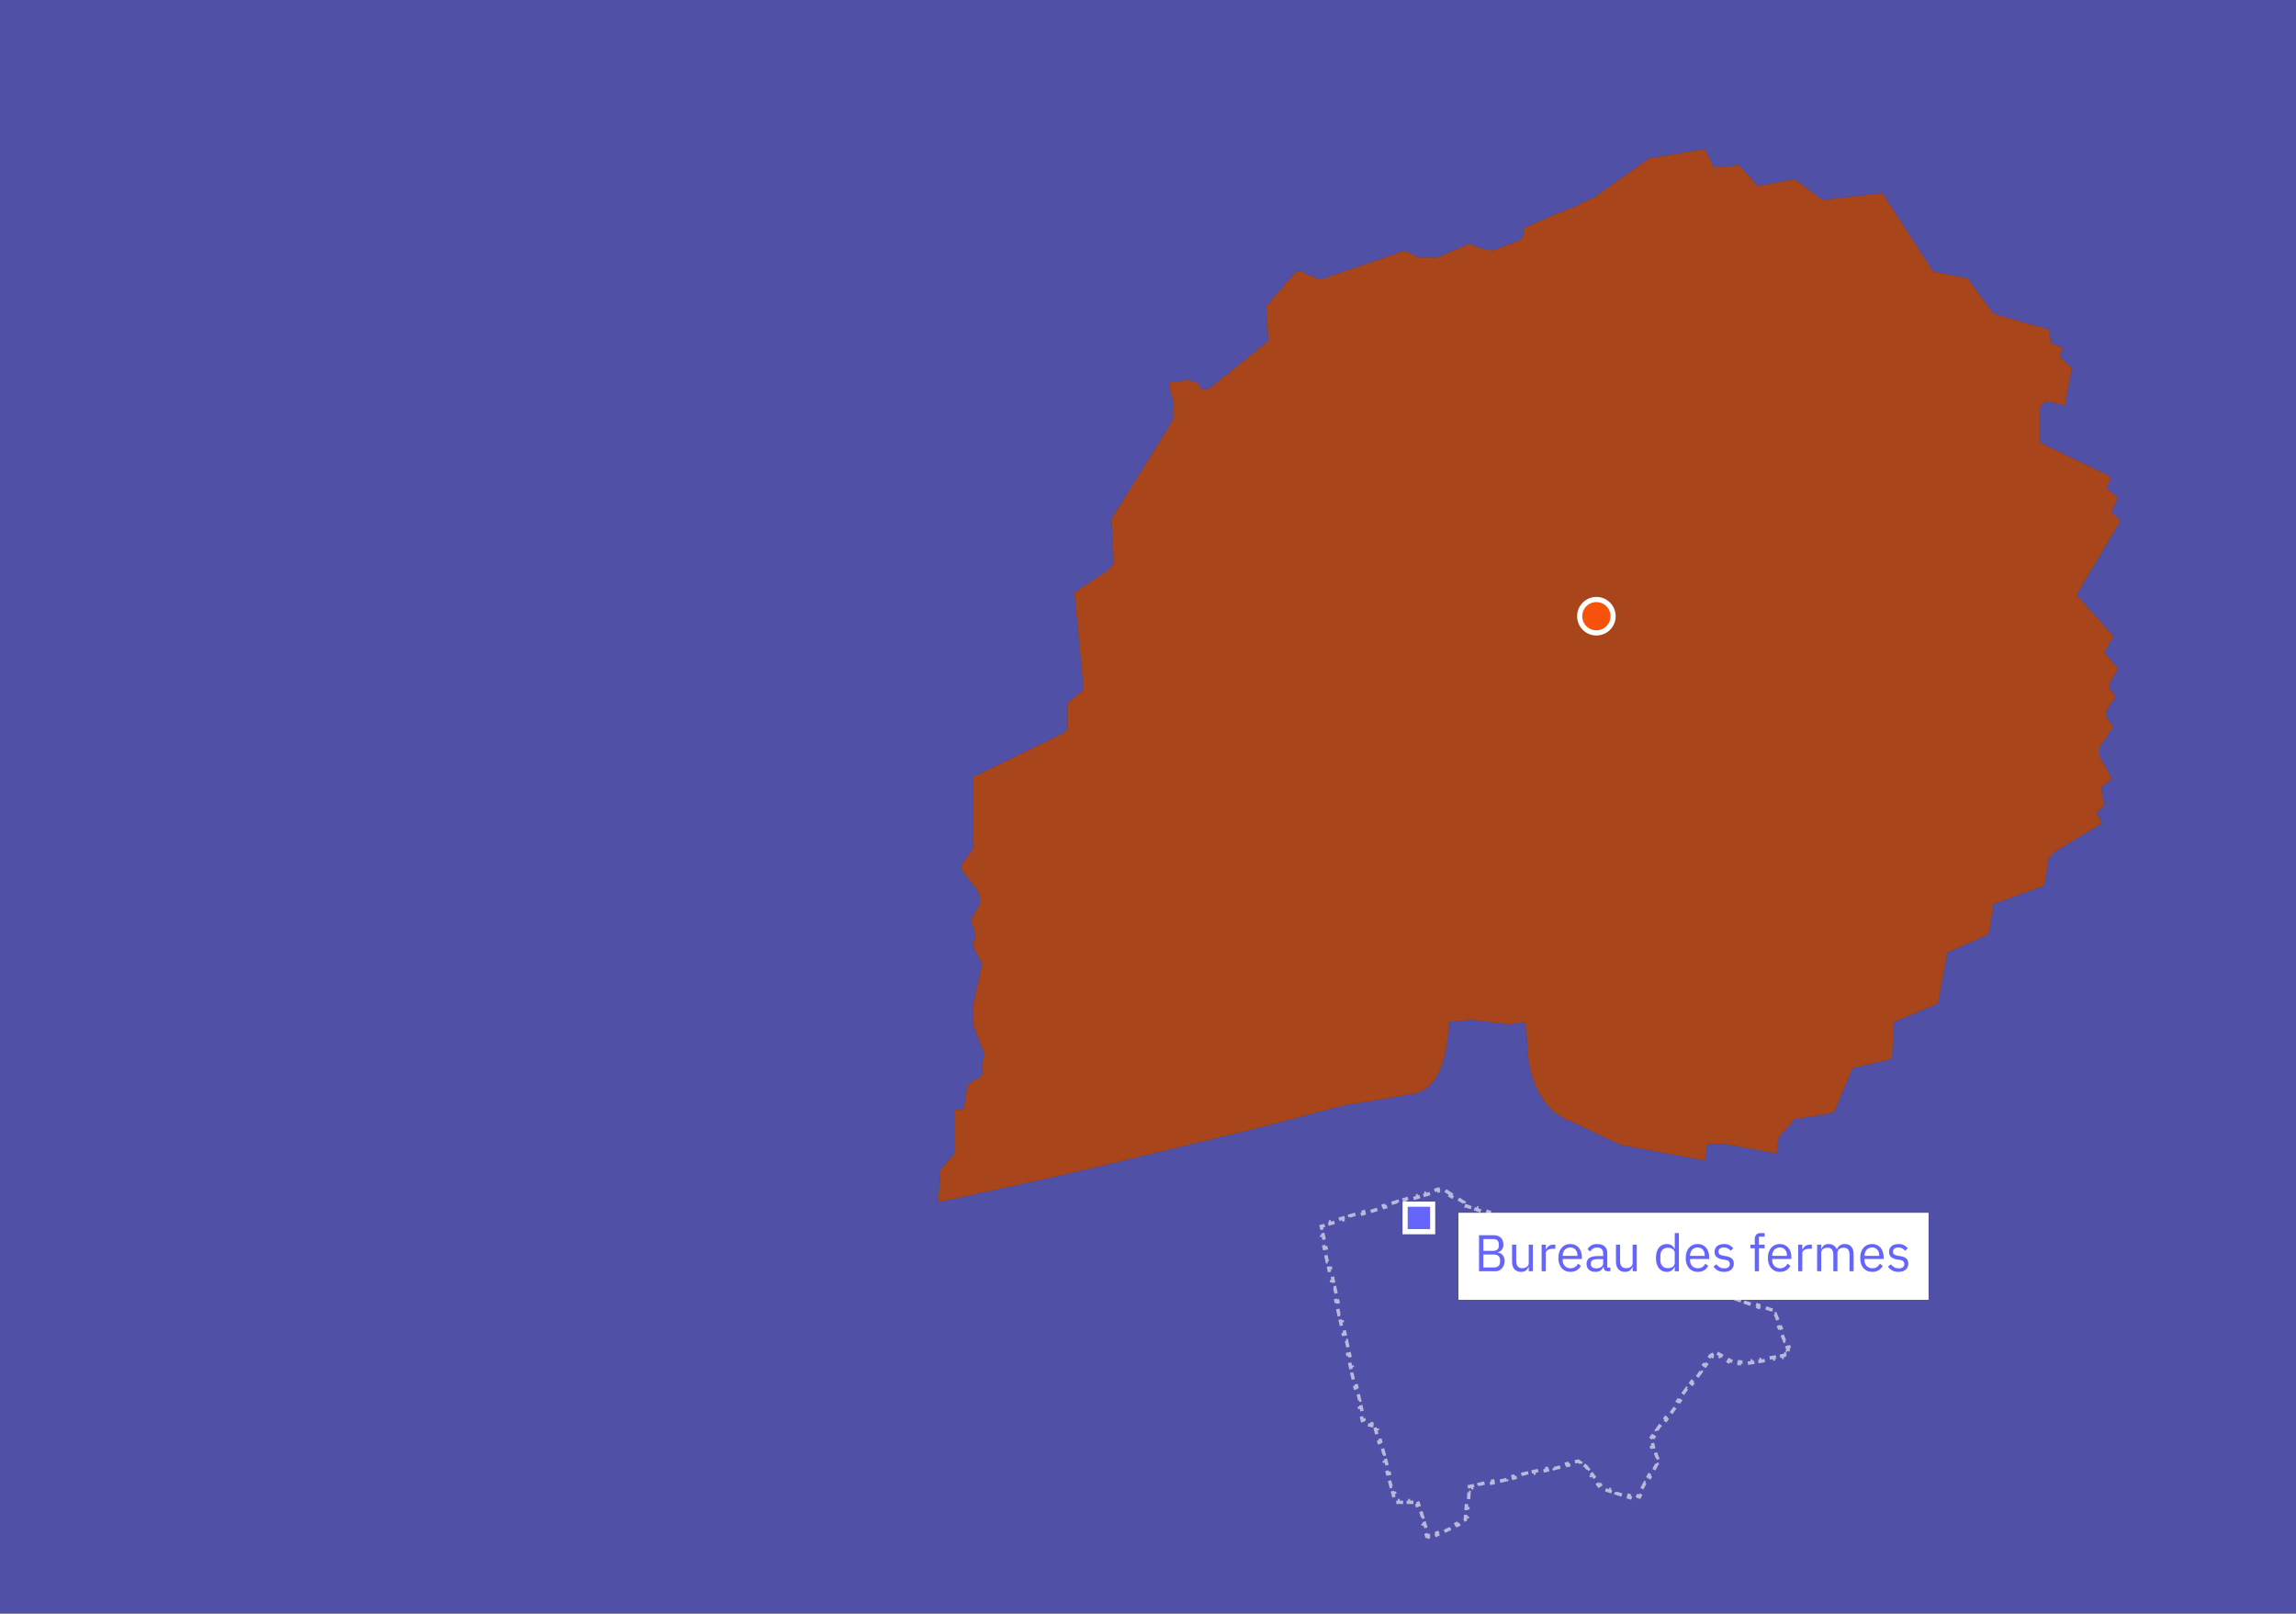<svg width="1335" height="938" viewBox="0 0 1335 938" fill="none" xmlns="http://www.w3.org/2000/svg">
<rect x="0" y="0" width="1335" height="938" fill="#333333" stroke="none"/>
<g style="mix-blend-mode:multiply" opacity="0.58">
<path fill-rule="evenodd" clip-rule="evenodd" d="M1335 0H0V938H1335V0ZM1223.46 379.3L1231.52 388.7L1227.44 395.52L1226.1 399.52L1230.1 404.89L1224.73 412.95V416.95L1228.73 422.32L1220.73 434.4V439.77C1220.73 439.77 1228.46 452.19 1227.44 453.19C1226.42 454.19 1222.07 457.19 1222.07 457.19V461.19L1223.41 467.91L1219.41 471.91V473.26L1222.09 478.63L1195.24 494.73L1191.24 498.73L1188.55 514.84L1159.02 525.58L1156.34 543.03L1132.17 553.77L1126.8 583.3L1101.3 594.04L1099.96 615.52L1077.13 620.89L1066.4 646.39L1061.03 647.74L1043.58 650.42L1034.18 661.16L1032.84 670.56C1032.84 670.56 1004.67 665.19 1003.3 665.19H992.56L991.22 674.58C991.22 674.58 942.87 665.81 941.55 665.19L913.36 651.76C913.36 651.76 887.68 645.59 887.86 602.09L886.52 594.09L877.12 595.43L855.64 592.75L842.22 594.09C842.22 594.09 843.02 631.8 822.08 635.7C801.14 639.6 781.81 642.42 781.81 642.42L730.81 655.84L642.21 677.32L607.31 685.37L545.56 698.8L546.9 680L555 670.6V645.13H560.33C560.33 645.13 562.16 630.72 563.01 630.36C563.86 630 571.07 625 571.07 625V619.53L572.41 612.81L565.7 595.36V584.62L571.07 560.46L565.7 549.72V547.04H567.06V541.67L564.37 534.96L569.74 525.56V521.56L568.4 517.56L559 505.48V502.8L565.7 493.4V451.79L618.05 426.28L620.73 423.6V408.83L630.13 400.78L624.76 344.4L644.9 331L647.58 327L646.28 301.52L679.84 247.83L682.52 242.46V234.4L679.84 225.01V222.32L690.58 220.98L695.95 222.32L698.63 226.32H702.63L737.53 198.13L736.19 177.99L753.64 157.86H756.33L765.72 161.86H769.72L816.72 145.75L824.78 149.75H835.5L854.29 141.7L861 144.38L867.73 145.69L878.47 141.69L885.18 139L886.55 132.3L906.41 123.69L918.74 118.88L918.45 118.47L926.8 114.85L959 92L991.23 86.66L996.6 97.4L1011.28 96.09L1022.02 108.17L1043.5 104.17L1059.6 116.25L1094.51 112.25L1124.04 157.9L1144.17 161.9C1144.17 161.9 1157.92 181.07 1158.94 182.04C1159.96 183.01 1191.16 191.44 1191.16 191.44L1192.5 199.44L1199.21 202.12L1197.87 207.49L1204.58 214.21L1200.58 235.68L1189.85 233L1185.85 237V257.1L1227.46 277.24L1224.78 283.95L1231.49 289.32L1227.49 297.37L1232.86 302.74L1207.36 345.74L1228.83 369.9L1223.46 379.3Z" fill="#6565FB"/>
</g>
<path opacity="0.6" d="M843.75 694.255L840.05 691.905L839.514 692.749L838.05 691.82L836.512 692.284L836.223 691.327L832.271 692.52L832.56 693.477L828.607 694.671L828.318 693.713L824.365 694.907L824.654 695.864L820.701 697.057L820.412 696.1L816.46 697.293L816.749 698.251L812.796 699.444L812.507 698.487L808.554 699.68L808.843 700.637L804.89 701.831L804.601 700.873L800.648 702.067L800.937 703.024L796.985 704.217L796.696 703.26L792.743 704.453L793.032 705.411L789.079 706.604L788.79 705.647L784.837 706.84L785.126 707.797L781.174 708.991L780.885 708.033L776.932 709.227L777.221 710.184L773.268 711.377L772.979 710.42L769.026 711.613L769.315 712.571L768.226 712.899L768.451 713.918L767.475 714.134L768.325 717.983L769.302 717.767L770.152 721.615L769.176 721.831L770.026 725.679L771.002 725.463L771.853 729.312L770.876 729.528L771.727 733.376L772.703 733.16L773.553 737.008L772.577 737.224L773.427 741.073L774.404 740.857L775.254 744.705L774.278 744.921L775.128 748.769L776.104 748.553L776.955 752.402L775.978 752.618L776.829 756.466L777.805 756.25L778.655 760.098L777.679 760.314L778.529 764.163L779.506 763.947L780.356 767.795L779.38 768.011L780.23 771.859L781.206 771.643L782.057 775.492L781.08 775.707L781.931 779.556L782.907 779.34L783.757 783.188L782.781 783.404L783.631 787.252L784.608 787.037L785.458 790.885L784.482 791.101L785.332 794.949L786.308 794.733L787.159 798.582L786.182 798.797L787.033 802.646L788.009 802.43L788.859 806.278L787.883 806.494L788.733 810.342L789.71 810.127L790.56 813.975L789.584 814.191L790.434 818.039L791.41 817.823L792.261 821.672L791.284 821.887L792.135 825.736L793.111 825.52L793.395 826.807L794.433 827.014L794.237 827.995L797.592 828.665L797.788 827.684L799.466 828.019L800.072 828.14L800.235 828.737L800.738 830.583L799.773 830.846L800.78 834.538L801.745 834.274L802.751 837.966L801.786 838.229L802.793 841.921L803.758 841.658L804.765 845.349L803.8 845.612L804.806 849.304L805.771 849.041L806.778 852.733L805.813 852.996L806.82 856.688L807.785 856.424L808.791 860.116L807.826 860.379L808.833 864.071L809.798 863.808L810.805 867.499L809.84 867.762L810.846 871.454L811.811 871.191L812.114 872.3H812.86V873.3H815.88V872.3H818.9V873.3H821.92V872.3H823.43H824.165L824.384 873.001L824.944 874.79L823.99 875.089L825.11 878.667L826.064 878.369L827.184 881.947L826.23 882.246L827.35 885.824L828.304 885.525L829.424 889.104L828.47 889.403L829.59 892.981L830.544 892.682L830.761 893.376L831.628 892.968L832.054 893.873L835.862 892.078L835.436 891.173L839.244 889.378L839.671 890.283L843.479 888.488L843.053 887.583L846.861 885.788L847.287 886.693L851.096 884.898L850.669 883.993L852.044 883.345L852.17 881.579L853.167 881.65L853.502 876.95L852.505 876.879L852.84 872.179L853.837 872.25L854.172 867.55L853.175 867.479L853.342 865.129L853.395 864.394L854.112 864.226L856.084 863.765L856.311 864.739L860.255 863.816L860.027 862.843L863.97 861.92L864.198 862.894L868.141 861.971L867.913 860.998L871.856 860.075L872.084 861.049L876.027 860.126L875.799 859.153L879.742 858.23L879.97 859.204L883.913 858.281L883.685 857.308L887.629 856.385L887.856 857.359L891.8 856.436L891.572 855.463L895.515 854.54L895.743 855.514L899.686 854.591L899.458 853.618L903.401 852.695L903.629 853.669L907.572 852.746L907.344 851.773L911.287 850.85L911.515 851.824L915.458 850.901L915.23 849.928L917.202 849.466L917.625 849.367L917.986 849.609L918.986 850.279L918.43 851.11L920.43 852.45L920.986 851.619L921.986 852.289L922.12 852.379L922.219 852.506L923.394 854.016L922.605 854.63L924.955 857.65L925.744 857.036L928.094 860.056L927.305 860.67L929.655 863.69L930.444 863.076L931.428 864.341L932.921 864.813L932.619 865.767L936.197 866.9L936.499 865.947L940.078 867.08L939.776 868.033L943.354 869.167L943.656 868.213L947.234 869.347L946.932 870.3L950.511 871.433L950.813 870.48L951.806 870.795L952.423 869.63L953.306 870.098L955.32 866.295L954.436 865.827L956.449 862.024L957.333 862.492L959.346 858.688L958.463 858.22L960.476 854.417L961.36 854.885L963.373 851.082L962.489 850.614L963.28 849.121L962.781 847.873L963.71 847.502L962.37 844.147L961.441 844.518L960.771 842.841L960.746 842.778L960.73 842.712L960.395 841.37L961.365 841.127L960.695 838.442L959.725 838.685L959.39 837.342L959.277 836.891L959.549 836.514L960.796 834.789L961.606 835.374L964.099 831.923L963.288 831.337L965.781 827.886L966.592 828.471L969.085 825.02L968.274 824.434L970.767 820.983L971.578 821.569L974.071 818.117L973.26 817.532L975.753 814.08L976.563 814.666L979.056 811.214L978.246 810.629L980.738 807.177L981.549 807.763L984.042 804.311L983.231 803.726L985.724 800.274L986.535 800.86L989.028 797.409L988.217 796.823L990.71 793.372L991.521 793.957L994.013 790.506L993.203 789.92L994.449 788.195L994.592 787.997L994.81 787.887L995.48 787.549L995.93 788.443L997.27 787.768L996.82 786.874L997.49 786.537L997.97 786.295L998.436 786.562L1000.79 787.904L1000.29 788.772L1004.99 791.457L1005.49 790.589L1007.57 791.779C1007.59 791.777 1007.62 791.775 1007.65 791.773C1007.89 791.754 1008.23 791.731 1008.63 791.708L1008.68 792.706C1009.49 792.66 1010.53 792.618 1011.38 792.643L1011.41 791.643C1011.92 791.659 1012.5 791.698 1012.93 791.822C1012.94 791.822 1012.95 791.822 1012.95 791.822C1013.03 791.822 1013.16 791.817 1013.33 791.805C1013.67 791.78 1014.14 791.73 1014.72 791.657L1014.85 792.649C1015.96 792.51 1017.44 792.295 1019.11 792.036L1018.96 791.048C1020.28 790.844 1021.72 790.612 1023.2 790.369L1023.37 791.356C1024.77 791.125 1026.21 790.884 1027.62 790.646L1027.45 789.66C1028.93 789.408 1030.37 789.16 1031.69 788.932L1031.86 789.917C1033.53 789.628 1035 789.37 1036.11 789.175L1035.93 788.19C1036.59 788.074 1037.12 787.98 1037.48 787.916L1037.63 787.89L1038.06 787.243L1038.89 787.8L1040.23 785.8L1039.4 785.243L1039.77 784.687L1039.19 783.279L1040.12 782.898L1038.55 779.095L1037.63 779.476L1036.06 775.673L1036.98 775.292L1035.42 771.488L1034.49 771.869L1032.93 768.066L1033.85 767.685L1032.28 763.882L1031.36 764.263L1030.74 762.773L1029.36 762.281L1029.7 761.339L1026.1 760.058L1025.76 761L1022.16 759.719L1022.5 758.777L1018.9 757.495L1018.56 758.437L1014.96 757.156L1015.3 756.214L1011.7 754.932L1011.36 755.875L1007.76 754.593L1008.1 753.651L1004.5 752.37L1004.16 753.312L1000.56 752.03L1000.9 751.088L997.3 749.807L996.964 750.749L993.364 749.468L993.7 748.526L990.1 747.244L989.764 748.186L986.164 746.905L986.5 745.963L982.9 744.682L982.564 745.624L978.964 744.342L979.3 743.4L975.7 742.119L975.364 743.061L971.764 741.78L972.1 740.837L968.5 739.556L968.164 740.498L964.564 739.217L964.9 738.275L961.3 736.993L960.964 737.935L957.364 736.654L957.7 735.712L954.1 734.431L953.764 735.373L952.036 734.757L951.903 734.732C951.769 734.705 951.575 734.667 951.331 734.618C950.843 734.52 950.159 734.379 949.368 734.208L949.579 733.231C947.958 732.881 945.89 732.406 944.178 731.917L943.904 732.878C942.815 732.567 941.799 732.232 941.118 731.897L941.116 731.896L941.107 731.892C941.099 731.888 941.088 731.884 941.075 731.878C941.048 731.866 941.013 731.851 940.968 731.833C940.879 731.797 940.762 731.75 940.615 731.694C940.323 731.582 939.928 731.434 939.436 731.253L939.781 730.315C938.861 729.977 937.618 729.529 936.103 728.99L935.768 729.932C934.666 729.539 933.42 729.097 932.049 728.614L932.382 727.671C931.243 727.269 930.018 726.837 928.719 726.381L928.388 727.325C927.216 726.913 925.984 726.481 924.7 726.032L925.031 725.088C923.842 724.672 922.608 724.241 921.337 723.797L921.007 724.741C919.808 724.322 918.575 723.892 917.314 723.452L917.643 722.508C916.436 722.087 915.203 721.658 913.949 721.221L913.621 722.166C912.407 721.743 911.175 721.314 909.927 720.881L910.255 719.936C909.037 719.512 907.804 719.084 906.56 718.652L906.232 719.597C905.009 719.172 903.776 718.744 902.537 718.314L902.865 717.369C901.637 716.943 900.404 716.515 899.169 716.087L898.841 717.032C897.61 716.605 896.377 716.178 895.146 715.751L895.474 714.806C894.24 714.379 893.007 713.952 891.78 713.527L891.453 714.472C890.216 714.043 888.984 713.617 887.762 713.194L888.089 712.249C886.846 711.819 885.614 711.392 884.396 710.971L884.069 711.916L880.373 710.638L880.699 709.692C879.445 709.259 878.212 708.832 877.004 708.415L876.677 709.36L872.984 708.084L873.311 707.139C872.041 706.7 870.81 706.275 869.622 705.865L869.296 706.81L865.582 705.528L865.909 704.583C864.592 704.128 863.351 703.7 862.198 703.302L861.872 704.247L858.205 702.982L858.531 702.037C856.993 701.507 855.734 701.072 854.808 700.753L854.482 701.699L853.14 701.236L852.792 701.116L852.704 701.086L852.682 701.078L852.676 701.076L852.675 701.076L852.674 701.076L852.674 701.075L853 700.13L852.674 701.075L852.563 701.037L852.464 700.974L850.614 699.799L851.15 698.955L847.45 696.605L846.914 697.449L843.214 695.099L843.75 694.255ZM1012.89 791.82C1012.89 791.82 1012.89 791.82 1012.9 791.821C1012.89 791.82 1012.89 791.82 1012.89 791.82Z" stroke="white" stroke-width="2" stroke-dasharray="4 4"/>
<path d="M833 701.5V700H831.5H818.5H817V701.5V714.5V716H818.5H831.5H833V714.5V701.5Z" fill="#6565FB" stroke="white" stroke-width="3"/>
<path opacity="0.6" d="M1223.46 379.3L1231.52 388.7L1227.44 395.52L1226.1 399.52L1230.1 404.89L1224.73 412.95V416.95L1228.73 422.32L1220.73 434.4V439.77C1220.73 439.77 1228.46 452.19 1227.44 453.19C1226.42 454.19 1222.07 457.19 1222.07 457.19V461.19L1223.41 467.91L1219.41 471.91V473.26L1222.09 478.63L1195.24 494.73L1191.24 498.73L1188.55 514.84L1159.02 525.58L1156.34 543.03L1132.17 553.77L1126.8 583.3L1101.3 594.04L1099.96 615.52L1077.13 620.89L1066.4 646.39L1061.03 647.74L1043.58 650.42L1034.18 661.16L1032.84 670.56C1032.84 670.56 1004.67 665.19 1003.3 665.19H992.56L991.22 674.58C991.22 674.58 942.87 665.81 941.55 665.19L913.36 651.76C913.36 651.76 887.68 645.59 887.86 602.09L886.52 594.09L877.12 595.43L855.64 592.75L842.22 594.09C842.22 594.09 843.02 631.8 822.08 635.7C801.14 639.6 781.81 642.42 781.81 642.42L730.81 655.84L642.21 677.32L607.31 685.37L545.56 698.8L546.9 680L555 670.6V645.13H560.33C560.33 645.13 562.16 630.72 563.01 630.36C563.86 630 571.07 625 571.07 625V619.53L572.41 612.81L565.7 595.36V584.62L571.07 560.46L565.7 549.72V547.04H567.06V541.67L564.37 534.96L569.74 525.56V521.56L568.4 517.56L559 505.48V502.8L565.7 493.4V451.79L618.05 426.28L620.73 423.6V408.83L630.13 400.78L624.76 344.4L644.9 331L647.58 327L646.28 301.52L679.84 247.83L682.52 242.46V234.4L679.84 225.01V222.32L690.58 220.98L695.95 222.32L698.63 226.32H702.63L737.53 198.13L736.19 177.99L753.64 157.86H756.33L765.72 161.86H769.72L816.72 145.75L824.78 149.75H835.5L854.29 141.7L861 144.38L867.73 145.69L878.47 141.69L885.18 139L886.55 132.3L906.41 123.69L918.74 118.88L918.45 118.47L926.8 114.85L959 92L991.23 86.66L996.6 97.4L1011.28 96.09L1022.02 108.17L1043.5 104.17L1059.6 116.25L1094.51 112.25L1124.04 157.9L1144.17 161.9C1144.17 161.9 1157.92 181.07 1158.94 182.04C1159.96 183.01 1191.16 191.44 1191.16 191.44L1192.5 199.44L1199.21 202.12L1197.87 207.49L1204.58 214.21L1200.58 235.68L1189.85 233L1185.85 237V257.1L1227.46 277.24L1224.78 283.95L1231.49 289.32L1227.49 297.37L1232.86 302.74L1207.36 345.74L1228.83 369.9L1223.46 379.3Z" fill="#F6520B"/>
<path d="M928.21 367.92C933.573 367.92 937.92 363.573 937.92 358.21C937.92 352.847 933.573 348.5 928.21 348.5C922.847 348.5 918.5 352.847 918.5 358.21C918.5 363.573 922.847 367.92 928.21 367.92Z" fill="#F6520B" stroke="white" stroke-width="3"/>
<rect width="273.37" height="50.592" transform="translate(848 705)" fill="white"/>
<path d="M859.975 718.06H868.585C870.325 718.06 871.685 718.55 872.665 719.53C873.665 720.51 874.165 721.82 874.165 723.46C874.165 724.24 874.055 724.9 873.835 725.44C873.615 725.98 873.335 726.43 872.995 726.79C872.655 727.13 872.285 727.39 871.885 727.57C871.485 727.73 871.115 727.84 870.775 727.9V728.08C871.155 728.1 871.575 728.2 872.035 728.38C872.515 728.56 872.965 728.85 873.385 729.25C873.805 729.63 874.155 730.13 874.435 730.75C874.735 731.35 874.885 732.08 874.885 732.94C874.885 733.8 874.745 734.6 874.465 735.34C874.205 736.08 873.835 736.72 873.355 737.26C872.875 737.8 872.305 738.23 871.645 738.55C870.985 738.85 870.265 739 869.485 739H859.975V718.06ZM862.495 736.78H868.705C869.785 736.78 870.635 736.51 871.255 735.97C871.875 735.41 872.185 734.6 872.185 733.54V732.52C872.185 731.46 871.875 730.66 871.255 730.12C870.635 729.56 869.785 729.28 868.705 729.28H862.495V736.78ZM862.495 727.12H868.285C869.285 727.12 870.065 726.87 870.625 726.37C871.185 725.87 871.465 725.15 871.465 724.21V723.19C871.465 722.25 871.185 721.53 870.625 721.03C870.065 720.53 869.285 720.28 868.285 720.28H862.495V727.12ZM888.875 736.48H888.755C888.595 736.84 888.395 737.2 888.155 737.56C887.935 737.9 887.655 738.21 887.315 738.49C886.975 738.75 886.565 738.96 886.085 739.12C885.605 739.28 885.045 739.36 884.405 739.36C882.805 739.36 881.535 738.85 880.595 737.83C879.655 736.79 879.185 735.33 879.185 733.45V723.52H881.585V733.03C881.585 735.81 882.765 737.2 885.125 737.2C885.605 737.2 886.065 737.14 886.505 737.02C886.965 736.9 887.365 736.72 887.705 736.48C888.065 736.24 888.345 735.94 888.545 735.58C888.765 735.2 888.875 734.75 888.875 734.23V723.52H891.275V739H888.875V736.48ZM896.385 739V723.52H898.785V726.37H898.935C899.215 725.63 899.715 724.97 900.435 724.39C901.155 723.81 902.145 723.52 903.405 723.52H904.335V725.92H902.925C901.625 725.92 900.605 726.17 899.865 726.67C899.145 727.15 898.785 727.76 898.785 728.5V739H896.385ZM913.075 739.36C912.015 739.36 911.055 739.17 910.195 738.79C909.355 738.41 908.625 737.87 908.005 737.17C907.405 736.45 906.935 735.6 906.595 734.62C906.275 733.62 906.115 732.5 906.115 731.26C906.115 730.04 906.275 728.93 906.595 727.93C906.935 726.93 907.405 726.08 908.005 725.38C908.625 724.66 909.355 724.11 910.195 723.73C911.055 723.35 912.015 723.16 913.075 723.16C914.115 723.16 915.045 723.35 915.865 723.73C916.685 724.11 917.385 724.64 917.965 725.32C918.545 725.98 918.985 726.77 919.285 727.69C919.605 728.61 919.765 729.62 919.765 730.72V731.86H908.635V732.58C908.635 733.24 908.735 733.86 908.935 734.44C909.155 735 909.455 735.49 909.835 735.91C910.235 736.33 910.715 736.66 911.275 736.9C911.855 737.14 912.505 737.26 913.225 737.26C914.205 737.26 915.055 737.03 915.775 736.57C916.515 736.11 917.085 735.45 917.485 734.59L919.195 735.82C918.695 736.88 917.915 737.74 916.855 738.4C915.795 739.04 914.535 739.36 913.075 739.36ZM913.075 725.17C912.415 725.17 911.815 725.29 911.275 725.53C910.735 725.75 910.265 726.07 909.865 726.49C909.485 726.91 909.185 727.41 908.965 727.99C908.745 728.55 908.635 729.17 908.635 729.85V730.06H917.185V729.73C917.185 728.35 916.805 727.25 916.045 726.43C915.305 725.59 914.315 725.17 913.075 725.17ZM934.969 739C934.069 739 933.419 738.76 933.019 738.28C932.639 737.8 932.399 737.2 932.299 736.48H932.149C931.809 737.44 931.249 738.16 930.469 738.64C929.689 739.12 928.759 739.36 927.679 739.36C926.039 739.36 924.759 738.94 923.839 738.1C922.939 737.26 922.489 736.12 922.489 734.68C922.489 733.22 923.019 732.1 924.079 731.32C925.159 730.54 926.829 730.15 929.089 730.15H932.149V728.62C932.149 727.52 931.849 726.68 931.249 726.1C930.649 725.52 929.729 725.23 928.489 725.23C927.549 725.23 926.759 725.44 926.119 725.86C925.499 726.28 924.979 726.84 924.559 727.54L923.119 726.19C923.539 725.35 924.209 724.64 925.129 724.06C926.049 723.46 927.209 723.16 928.609 723.16C930.489 723.16 931.949 723.62 932.989 724.54C934.029 725.46 934.549 726.74 934.549 728.38V736.9H936.319V739H934.969ZM928.069 737.32C928.669 737.32 929.219 737.25 929.719 737.11C930.219 736.97 930.649 736.77 931.009 736.51C931.369 736.25 931.649 735.95 931.849 735.61C932.049 735.27 932.149 734.9 932.149 734.5V731.95H928.969C927.589 731.95 926.579 732.15 925.939 732.55C925.319 732.95 925.009 733.53 925.009 734.29V734.92C925.009 735.68 925.279 736.27 925.819 736.69C926.379 737.11 927.129 737.32 928.069 737.32ZM949.285 736.48H949.165C949.005 736.84 948.805 737.2 948.565 737.56C948.345 737.9 948.065 738.21 947.725 738.49C947.385 738.75 946.975 738.96 946.495 739.12C946.015 739.28 945.455 739.36 944.815 739.36C943.215 739.36 941.945 738.85 941.005 737.83C940.065 736.79 939.595 735.33 939.595 733.45V723.52H941.995V733.03C941.995 735.81 943.175 737.2 945.535 737.2C946.015 737.2 946.475 737.14 946.915 737.02C947.375 736.9 947.775 736.72 948.115 736.48C948.475 736.24 948.755 735.94 948.955 735.58C949.175 735.2 949.285 734.75 949.285 734.23V723.52H951.685V739H949.285V736.48ZM973.785 736.48H973.665C972.725 738.4 971.215 739.36 969.135 739.36C968.175 739.36 967.305 739.17 966.525 738.79C965.745 738.41 965.075 737.87 964.515 737.17C963.975 736.47 963.555 735.62 963.255 734.62C962.975 733.62 962.835 732.5 962.835 731.26C962.835 730.02 962.975 728.9 963.255 727.9C963.555 726.9 963.975 726.05 964.515 725.35C965.075 724.65 965.745 724.11 966.525 723.73C967.305 723.35 968.175 723.16 969.135 723.16C970.215 723.16 971.135 723.4 971.895 723.88C972.675 724.34 973.265 725.06 973.665 726.04H973.785V716.8H976.185V739H973.785V736.48ZM969.795 737.2C970.335 737.2 970.845 737.13 971.325 736.99C971.825 736.85 972.255 736.65 972.615 736.39C972.975 736.11 973.255 735.78 973.455 735.4C973.675 735 973.785 734.55 973.785 734.05V728.29C973.785 727.87 973.675 727.48 973.455 727.12C973.255 726.74 972.975 726.42 972.615 726.16C972.255 725.9 971.825 725.7 971.325 725.56C970.845 725.4 970.335 725.32 969.795 725.32C968.435 725.32 967.365 725.75 966.585 726.61C965.805 727.45 965.415 728.56 965.415 729.94V732.58C965.415 733.96 965.805 735.08 966.585 735.94C967.365 736.78 968.435 737.2 969.795 737.2ZM987.108 739.36C986.048 739.36 985.088 739.17 984.228 738.79C983.388 738.41 982.658 737.87 982.038 737.17C981.438 736.45 980.968 735.6 980.628 734.62C980.308 733.62 980.148 732.5 980.148 731.26C980.148 730.04 980.308 728.93 980.628 727.93C980.968 726.93 981.438 726.08 982.038 725.38C982.658 724.66 983.388 724.11 984.228 723.73C985.088 723.35 986.048 723.16 987.108 723.16C988.148 723.16 989.078 723.35 989.898 723.73C990.718 724.11 991.418 724.64 991.998 725.32C992.578 725.98 993.018 726.77 993.318 727.69C993.638 728.61 993.798 729.62 993.798 730.72V731.86H982.668V732.58C982.668 733.24 982.768 733.86 982.968 734.44C983.188 735 983.488 735.49 983.868 735.91C984.268 736.33 984.748 736.66 985.308 736.9C985.888 737.14 986.538 737.26 987.258 737.26C988.238 737.26 989.088 737.03 989.808 736.57C990.548 736.11 991.118 735.45 991.518 734.59L993.228 735.82C992.728 736.88 991.948 737.74 990.888 738.4C989.828 739.04 988.568 739.36 987.108 739.36ZM987.108 725.17C986.448 725.17 985.848 725.29 985.308 725.53C984.768 725.75 984.298 726.07 983.898 726.49C983.518 726.91 983.218 727.41 982.998 727.99C982.778 728.55 982.668 729.17 982.668 729.85V730.06H991.218V729.73C991.218 728.35 990.838 727.25 990.078 726.43C989.338 725.59 988.348 725.17 987.108 725.17ZM1002.4 739.36C1000.96 739.36 999.753 739.09 998.773 738.55C997.813 737.99 996.983 737.25 996.283 736.33L997.993 734.95C998.593 735.71 999.263 736.3 1000 736.72C1000.74 737.12 1001.6 737.32 1002.58 737.32C1003.6 737.32 1004.39 737.1 1004.95 736.66C1005.53 736.22 1005.82 735.6 1005.82 734.8C1005.82 734.2 1005.62 733.69 1005.22 733.27C1004.84 732.83 1004.14 732.53 1003.12 732.37L1001.89 732.19C1001.17 732.09 1000.51 731.94 999.913 731.74C999.313 731.52 998.783 731.24 998.323 730.9C997.883 730.54 997.533 730.1 997.273 729.58C997.033 729.06 996.913 728.44 996.913 727.72C996.913 726.96 997.053 726.3 997.333 725.74C997.613 725.16 997.993 724.68 998.473 724.3C998.973 723.92 999.563 723.64 1000.24 723.46C1000.92 723.26 1001.65 723.16 1002.43 723.16C1003.69 723.16 1004.74 723.38 1005.58 723.82C1006.44 724.26 1007.19 724.87 1007.83 725.65L1006.24 727.09C1005.9 726.61 1005.4 726.18 1004.74 725.8C1004.08 725.4 1003.25 725.2 1002.25 725.2C1001.25 725.2 1000.49 725.42 999.973 725.86C999.473 726.28 999.223 726.86 999.223 727.6C999.223 728.36 999.473 728.91 999.973 729.25C1000.49 729.59 1001.23 729.84 1002.19 730L1003.39 730.18C1005.11 730.44 1006.33 730.94 1007.05 731.68C1007.77 732.4 1008.13 733.35 1008.13 734.53C1008.13 736.03 1007.62 737.21 1006.6 738.07C1005.58 738.93 1004.18 739.36 1002.4 739.36ZM1020.3 725.62H1017.78V723.52H1020.3V720.4C1020.3 719.32 1020.58 718.45 1021.14 717.79C1021.7 717.13 1022.55 716.8 1023.69 716.8H1026.03V718.9H1022.7V723.52H1026.03V725.62H1022.7V739H1020.3V725.62ZM1034.89 739.36C1033.83 739.36 1032.87 739.17 1032.01 738.79C1031.17 738.41 1030.44 737.87 1029.82 737.17C1029.22 736.45 1028.75 735.6 1028.41 734.62C1028.09 733.62 1027.93 732.5 1027.93 731.26C1027.93 730.04 1028.09 728.93 1028.41 727.93C1028.75 726.93 1029.22 726.08 1029.82 725.38C1030.44 724.66 1031.17 724.11 1032.01 723.73C1032.87 723.35 1033.83 723.16 1034.89 723.16C1035.93 723.16 1036.86 723.35 1037.68 723.73C1038.5 724.11 1039.2 724.64 1039.78 725.32C1040.36 725.98 1040.8 726.77 1041.1 727.69C1041.42 728.61 1041.58 729.62 1041.58 730.72V731.86H1030.45V732.58C1030.45 733.24 1030.55 733.86 1030.75 734.44C1030.97 735 1031.27 735.49 1031.65 735.91C1032.05 736.33 1032.53 736.66 1033.09 736.9C1033.67 737.14 1034.32 737.26 1035.04 737.26C1036.02 737.26 1036.87 737.03 1037.59 736.57C1038.33 736.11 1038.9 735.45 1039.3 734.59L1041.01 735.82C1040.51 736.88 1039.73 737.74 1038.67 738.4C1037.61 739.04 1036.35 739.36 1034.89 739.36ZM1034.89 725.17C1034.23 725.17 1033.63 725.29 1033.09 725.53C1032.55 725.75 1032.08 726.07 1031.68 726.49C1031.3 726.91 1031 727.41 1030.78 727.99C1030.56 728.55 1030.45 729.17 1030.45 729.85V730.06H1039V729.73C1039 728.35 1038.62 727.25 1037.86 726.43C1037.12 725.59 1036.13 725.17 1034.89 725.17ZM1045.54 739V723.52H1047.94V726.37H1048.09C1048.37 725.63 1048.87 724.97 1049.59 724.39C1050.31 723.81 1051.3 723.52 1052.56 723.52H1053.49V725.92H1052.08C1050.78 725.92 1049.76 726.17 1049.02 726.67C1048.3 727.15 1047.94 727.76 1047.94 728.5V739H1045.54ZM1056.55 739V723.52H1058.95V726.04H1059.07C1059.25 725.64 1059.45 725.27 1059.67 724.93C1059.91 724.57 1060.19 724.26 1060.51 724C1060.85 723.74 1061.24 723.54 1061.68 723.4C1062.12 723.24 1062.64 723.16 1063.24 723.16C1064.26 723.16 1065.2 723.41 1066.06 723.91C1066.92 724.39 1067.56 725.19 1067.98 726.31H1068.04C1068.32 725.47 1068.84 724.74 1069.6 724.12C1070.38 723.48 1071.43 723.16 1072.75 723.16C1074.33 723.16 1075.56 723.68 1076.44 724.72C1077.34 725.74 1077.79 727.19 1077.79 729.07V739H1075.39V729.49C1075.39 728.11 1075.12 727.07 1074.58 726.37C1074.04 725.67 1073.18 725.32 1072 725.32C1071.52 725.32 1071.06 725.38 1070.62 725.5C1070.2 725.62 1069.82 725.8 1069.48 726.04C1069.14 726.28 1068.87 726.59 1068.67 726.97C1068.47 727.33 1068.37 727.76 1068.37 728.26V739H1065.97V729.49C1065.97 728.11 1065.7 727.07 1065.16 726.37C1064.62 725.67 1063.78 725.32 1062.64 725.32C1062.16 725.32 1061.7 725.38 1061.26 725.5C1060.82 725.62 1060.43 725.8 1060.09 726.04C1059.75 726.28 1059.47 726.59 1059.25 726.97C1059.05 727.33 1058.95 727.76 1058.95 728.26V739H1056.55ZM1088.56 739.36C1087.5 739.36 1086.54 739.17 1085.68 738.79C1084.84 738.41 1084.11 737.87 1083.49 737.17C1082.89 736.45 1082.42 735.6 1082.08 734.62C1081.76 733.62 1081.6 732.5 1081.6 731.26C1081.6 730.04 1081.76 728.93 1082.08 727.93C1082.42 726.93 1082.89 726.08 1083.49 725.38C1084.11 724.66 1084.84 724.11 1085.68 723.73C1086.54 723.35 1087.5 723.16 1088.56 723.16C1089.6 723.16 1090.53 723.35 1091.35 723.73C1092.17 724.11 1092.87 724.64 1093.45 725.32C1094.03 725.98 1094.47 726.77 1094.77 727.69C1095.09 728.61 1095.25 729.62 1095.25 730.72V731.86H1084.12V732.58C1084.12 733.24 1084.22 733.86 1084.42 734.44C1084.64 735 1084.94 735.49 1085.32 735.91C1085.72 736.33 1086.2 736.66 1086.76 736.9C1087.34 737.14 1087.99 737.26 1088.71 737.26C1089.69 737.26 1090.54 737.03 1091.26 736.57C1092 736.11 1092.57 735.45 1092.97 734.59L1094.68 735.82C1094.18 736.88 1093.4 737.74 1092.34 738.4C1091.28 739.04 1090.02 739.36 1088.56 739.36ZM1088.56 725.17C1087.9 725.17 1087.3 725.29 1086.76 725.53C1086.22 725.75 1085.75 726.07 1085.35 726.49C1084.97 726.91 1084.67 727.41 1084.45 727.99C1084.23 728.55 1084.12 729.17 1084.12 729.85V730.06H1092.67V729.73C1092.67 728.35 1092.29 727.25 1091.53 726.43C1090.79 725.59 1089.8 725.17 1088.56 725.17ZM1103.86 739.36C1102.42 739.36 1101.21 739.09 1100.23 738.55C1099.27 737.99 1098.44 737.25 1097.74 736.33L1099.45 734.95C1100.05 735.71 1100.72 736.3 1101.46 736.72C1102.2 737.12 1103.06 737.32 1104.04 737.32C1105.06 737.32 1105.85 737.1 1106.41 736.66C1106.99 736.22 1107.28 735.6 1107.28 734.8C1107.28 734.2 1107.08 733.69 1106.68 733.27C1106.3 732.83 1105.6 732.53 1104.58 732.37L1103.35 732.19C1102.63 732.09 1101.97 731.94 1101.37 731.74C1100.77 731.52 1100.24 731.24 1099.78 730.9C1099.34 730.54 1098.99 730.1 1098.73 729.58C1098.49 729.06 1098.37 728.44 1098.37 727.72C1098.37 726.96 1098.51 726.3 1098.79 725.74C1099.07 725.16 1099.45 724.68 1099.93 724.3C1100.43 723.92 1101.02 723.64 1101.7 723.46C1102.38 723.26 1103.11 723.16 1103.89 723.16C1105.15 723.16 1106.2 723.38 1107.04 723.82C1107.9 724.26 1108.65 724.87 1109.29 725.65L1107.7 727.09C1107.36 726.61 1106.86 726.18 1106.2 725.8C1105.54 725.4 1104.71 725.2 1103.71 725.2C1102.71 725.2 1101.95 725.42 1101.43 725.86C1100.93 726.28 1100.68 726.86 1100.68 727.6C1100.68 728.36 1100.93 728.91 1101.43 729.25C1101.95 729.59 1102.69 729.84 1103.65 730L1104.85 730.18C1106.57 730.44 1107.79 730.94 1108.51 731.68C1109.23 732.4 1109.59 733.35 1109.59 734.53C1109.59 736.03 1109.08 737.21 1108.06 738.07C1107.04 738.93 1105.64 739.36 1103.86 739.36Z" fill="#6565FB"/>
</svg>
